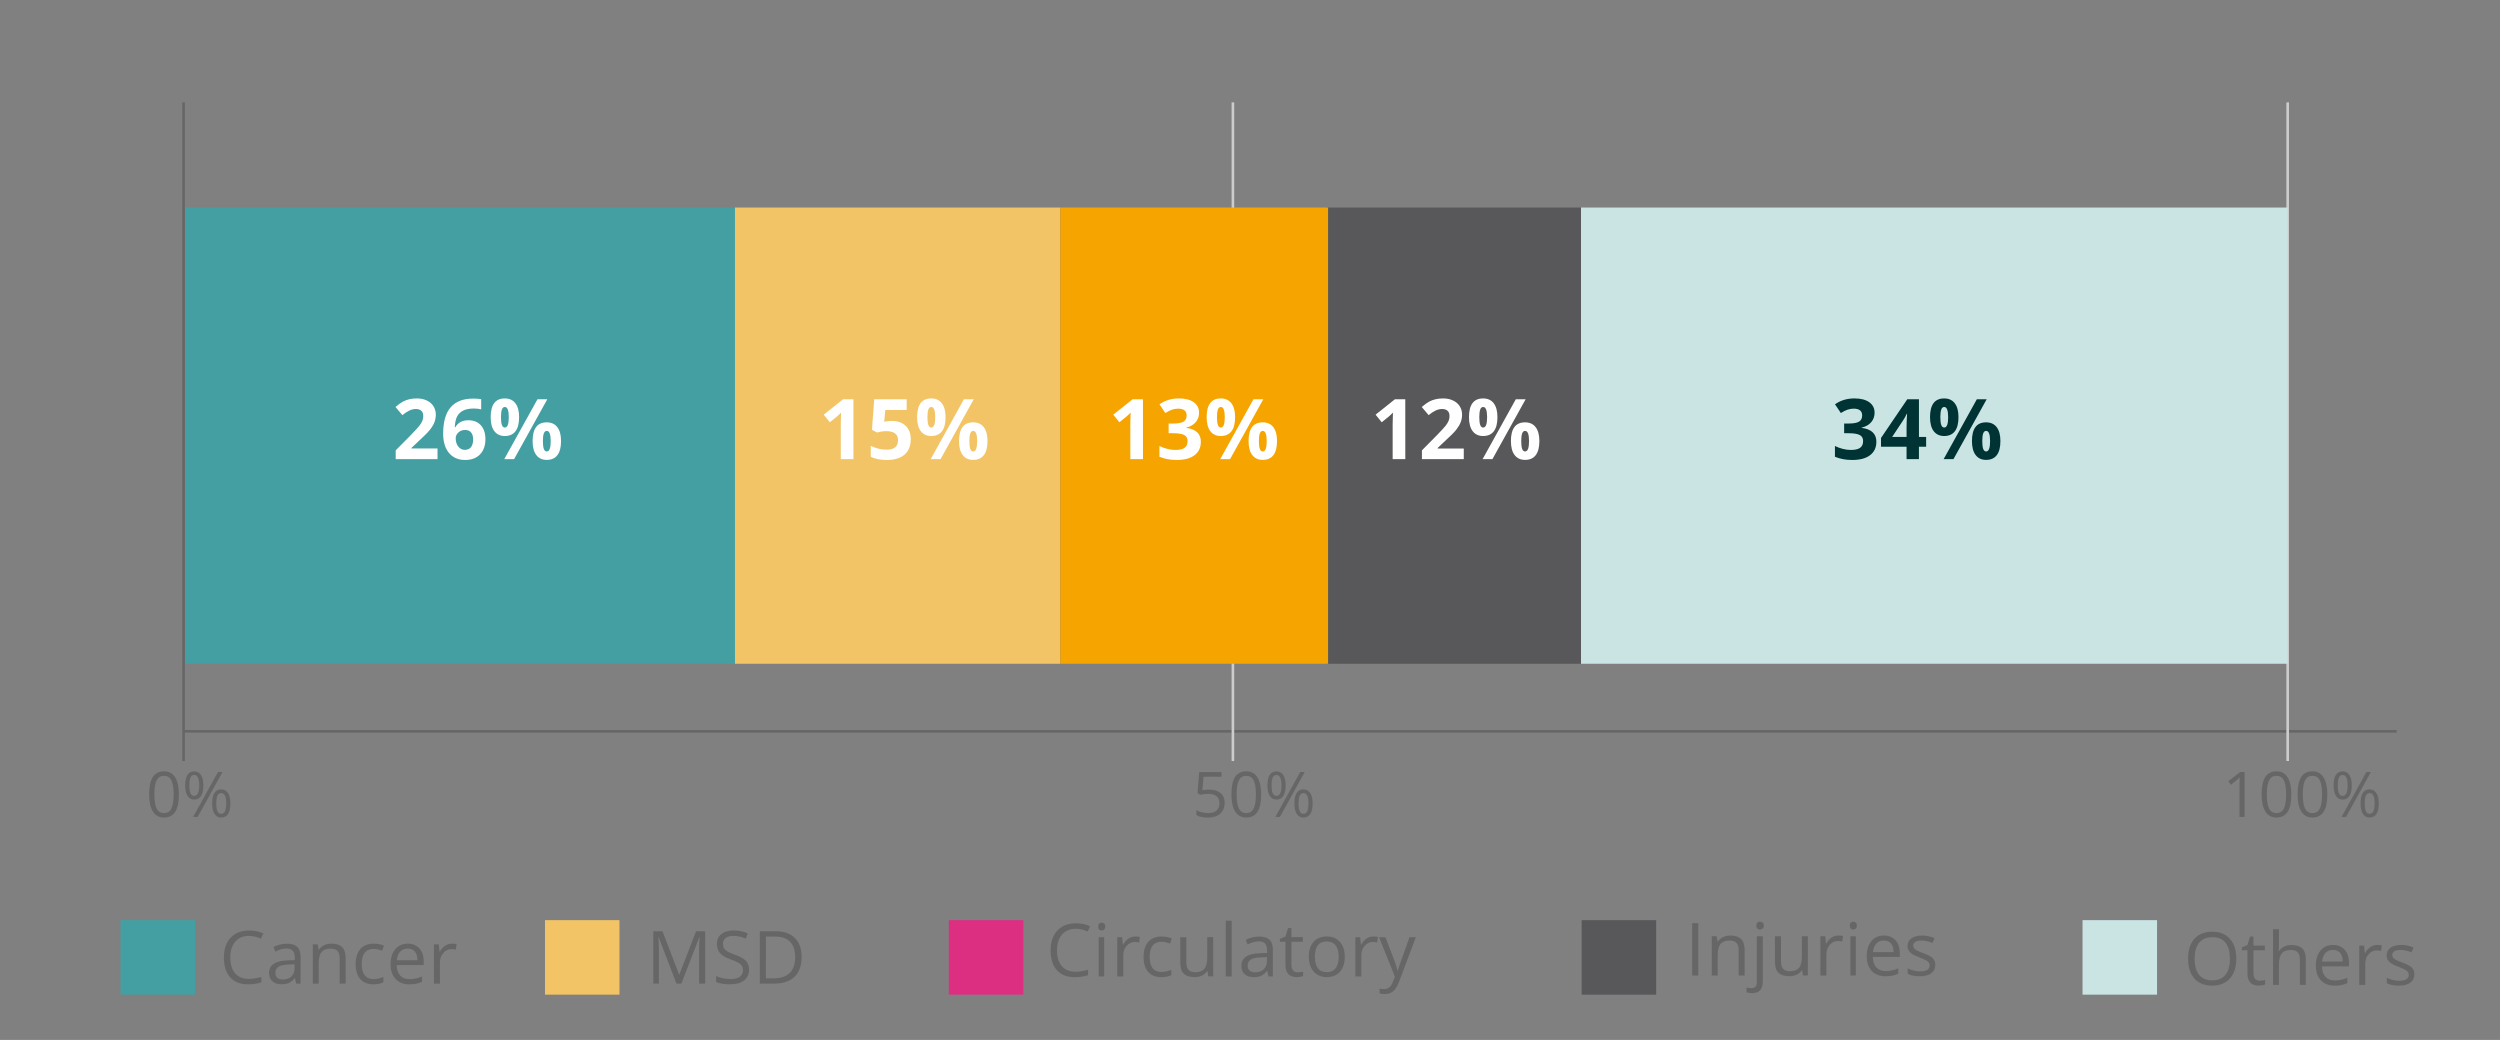 <?xml version="1.0" encoding="utf-8"?>
<!-- Generator: Adobe Illustrator 16.0.0, SVG Export Plug-In . SVG Version: 6.00 Build 0)  -->
<!DOCTYPE svg PUBLIC "-//W3C//DTD SVG 1.1//EN" "http://www.w3.org/Graphics/SVG/1.1/DTD/svg11.dtd">
<svg version="1.1" id="Capa_1" xmlns="http://www.w3.org/2000/svg" xmlns:xlink="http://www.w3.org/1999/xlink" x="0px" y="0px"
	 width="477px" height="198.425px" viewBox="0 0 477 198.425" enable-background="new 0 0 477 198.425" xml:space="preserve">
<rect x="0" y="0" width="477" height="198.425" fill="#808080" stroke="none"/>
<g id="Capa_1_1_">
</g>
<rect x="35.281" y="39.598" fill="#449FA2" width="104.954" height="87.048"/>
<line fill="none" stroke="#666666" stroke-width="0.5" stroke-miterlimit="10" x1="35.029" y1="139.537" x2="457.282" y2="139.537"/>
<g>
	<line fill="none" stroke="#CCCCCC" stroke-width="0.5" stroke-miterlimit="10" x1="235.24" y1="145.203" x2="235.24" y2="19.535"/>
	<line fill="none" stroke="#CCCCCC" stroke-width="0.5" stroke-miterlimit="10" x1="436.49" y1="145.203" x2="436.49" y2="19.535"/>
</g>
<g>
	<path fill="#666666" d="M28.46,151.57c0-1.488,0.229-2.598,0.699-3.318c0.466-0.721,1.178-1.082,2.134-1.082
		c0.929,0,1.634,0.377,2.116,1.129c0.479,0.758,0.723,1.85,0.723,3.273c0,1.479-0.232,2.588-0.699,3.316
		c-0.467,0.73-1.18,1.098-2.14,1.098c-0.925,0-1.628-0.375-2.11-1.121C28.702,154.115,28.46,153.018,28.46,151.57z M29.456,151.57
		c0,1.244,0.146,2.148,0.438,2.717c0.293,0.566,0.759,0.854,1.397,0.854c0.646,0,1.116-0.287,1.402-0.86
		c0.291-0.572,0.438-1.48,0.438-2.701c0-1.229-0.146-2.127-0.438-2.697c-0.292-0.569-0.759-0.854-1.402-0.854
		c-0.645,0-1.104,0.279-1.397,0.847C29.603,149.425,29.456,150.328,29.456,151.57z"/>
	<path fill="#666666" d="M35.333,149.854c0-0.886,0.145-1.554,0.433-2.002c0.289-0.446,0.717-0.672,1.281-0.672
		c0.563,0,0.997,0.229,1.3,0.694c0.305,0.465,0.455,1.125,0.455,1.979c0,0.895-0.147,1.564-0.445,2.021
		c-0.298,0.455-0.729,0.685-1.31,0.685c-0.542,0-0.963-0.231-1.264-0.697C35.484,151.396,35.333,150.727,35.333,149.854z
		 M36.124,149.854c0,0.666,0.067,1.164,0.217,1.496c0.146,0.334,0.38,0.5,0.706,0.5c0.644,0,0.964-0.666,0.964-1.996
		c0-1.326-0.32-1.987-0.964-1.987c-0.325,0-0.563,0.164-0.706,0.493S36.124,149.188,36.124,149.854z M36.848,155.869l4.739-8.566
		h0.864l-4.739,8.566H36.848z M40.479,153.289c0-0.887,0.146-1.555,0.438-2.002c0.29-0.449,0.718-0.676,1.286-0.676
		c0.552,0,0.979,0.229,1.292,0.688c0.309,0.459,0.463,1.121,0.463,1.988c0,0.887-0.148,1.562-0.446,2.014
		c-0.297,0.455-0.732,0.688-1.309,0.688c-0.557,0-0.979-0.23-1.274-0.693C40.626,154.824,40.479,154.158,40.479,153.289z
		 M41.27,153.289c0,0.668,0.071,1.166,0.217,1.494c0.146,0.328,0.387,0.492,0.711,0.492c0.329,0,0.572-0.16,0.729-0.486
		c0.157-0.324,0.235-0.824,0.235-1.5c0-0.666-0.078-1.162-0.235-1.479c-0.155-0.322-0.398-0.479-0.729-0.479
		c-0.326,0-0.563,0.158-0.711,0.479C41.341,152.126,41.27,152.623,41.27,153.289z"/>
</g>
<g>
	<path fill="#666666" d="M228.276,155.518v-0.938c0.272,0.174,0.612,0.313,1.021,0.412c0.406,0.098,0.808,0.146,1.201,0.146
		c0.688,0,1.222-0.16,1.604-0.48c0.381-0.324,0.57-0.791,0.57-1.402c0-1.189-0.732-1.787-2.199-1.787
		c-0.371,0-0.867,0.059-1.489,0.17l-0.504-0.32l0.325-4.008h4.261v0.895h-3.43l-0.217,2.574c0.449-0.08,0.896-0.121,1.342-0.121
		c0.903,0,1.613,0.225,2.132,0.666c0.521,0.443,0.776,1.055,0.776,1.824c0,0.891-0.282,1.584-0.852,2.09
		c-0.563,0.508-1.343,0.76-2.335,0.76C229.52,155.986,228.783,155.83,228.276,155.518z"/>
	<path fill="#666666" d="M234.955,151.57c0-1.488,0.229-2.598,0.694-3.318c0.471-0.721,1.183-1.082,2.139-1.082
		c0.929,0,1.634,0.377,2.112,1.129c0.48,0.758,0.728,1.85,0.728,3.273c0,1.479-0.232,2.588-0.699,3.316
		c-0.467,0.73-1.18,1.098-2.14,1.098c-0.93,0-1.628-0.375-2.11-1.121C235.196,154.115,234.955,153.018,234.955,151.57z
		 M235.951,151.57c0,1.244,0.146,2.148,0.438,2.717c0.293,0.566,0.76,0.854,1.398,0.854c0.646,0,1.111-0.287,1.402-0.86
		c0.291-0.572,0.438-1.48,0.438-2.701c0-1.229-0.146-2.127-0.438-2.697c-0.292-0.569-0.758-0.854-1.402-0.854
		s-1.105,0.279-1.398,0.847C236.096,149.425,235.951,150.328,235.951,151.57z"/>
	<path fill="#666666" d="M241.828,149.854c0-0.886,0.143-1.554,0.432-2.002c0.289-0.446,0.717-0.672,1.281-0.672
		c0.563,0,0.998,0.229,1.301,0.694c0.305,0.465,0.455,1.125,0.455,1.979c0,0.895-0.148,1.564-0.445,2.021
		c-0.299,0.455-0.729,0.685-1.311,0.685c-0.541,0-0.963-0.231-1.269-0.697C241.979,151.396,241.828,150.727,241.828,149.854z
		 M242.619,149.854c0,0.666,0.067,1.164,0.217,1.496c0.145,0.334,0.379,0.5,0.705,0.5c0.645,0,0.965-0.666,0.965-1.996
		c0-1.326-0.32-1.987-0.965-1.987c-0.324,0-0.563,0.164-0.705,0.493C242.692,148.689,242.619,149.188,242.619,149.854z
		 M243.342,155.869l4.738-8.566h0.86l-4.735,8.566H243.342z M246.973,153.289c0-0.887,0.146-1.555,0.438-2.002
		c0.284-0.449,0.719-0.676,1.28-0.676c0.558,0,0.982,0.229,1.293,0.688c0.313,0.459,0.468,1.121,0.468,1.988
		c0,0.887-0.148,1.562-0.447,2.014c-0.297,0.455-0.73,0.688-1.313,0.688c-0.551,0-0.977-0.23-1.271-0.693
		C247.121,154.824,246.973,154.158,246.973,153.289z M247.764,153.289c0,0.668,0.072,1.166,0.217,1.494
		c0.146,0.328,0.383,0.492,0.711,0.492c0.33,0,0.572-0.16,0.729-0.486c0.158-0.324,0.236-0.824,0.236-1.5
		c0-0.666-0.078-1.162-0.236-1.479c-0.156-0.322-0.396-0.479-0.729-0.479c-0.328,0-0.563,0.158-0.711,0.479
		C247.836,152.126,247.764,152.623,247.764,153.289z"/>
</g>
<g>
	<path fill="#666666" d="M425.156,149.055l2.271-1.753h0.842v8.566h-0.973v-6.104c0-0.509,0.018-0.986,0.047-1.438
		c-0.082,0.082-0.174,0.168-0.273,0.258c-0.102,0.09-0.563,0.471-1.396,1.146L425.156,149.055z"/>
	<path fill="#666666" d="M431.516,151.57c0-1.488,0.234-2.598,0.699-3.318c0.467-0.721,1.178-1.082,2.135-1.082
		c0.93,0,1.635,0.377,2.115,1.129c0.479,0.758,0.725,1.85,0.725,3.273c0,1.479-0.234,2.588-0.699,3.316
		c-0.467,0.73-1.18,1.098-2.141,1.098c-0.926,0-1.629-0.375-2.109-1.121C431.758,154.115,431.516,153.018,431.516,151.57z
		 M432.512,151.57c0,1.244,0.146,2.148,0.438,2.717c0.292,0.567,0.763,0.854,1.396,0.854c0.646,0,1.117-0.287,1.406-0.86
		c0.291-0.572,0.438-1.48,0.438-2.701c0-1.229-0.146-2.127-0.438-2.697c-0.289-0.569-0.763-0.854-1.406-0.854
		s-1.104,0.279-1.396,0.847C432.656,149.425,432.512,150.328,432.512,151.57z"/>
	<path fill="#666666" d="M438.379,151.57c0-1.488,0.229-2.598,0.694-3.318c0.47-0.719,1.183-1.082,2.138-1.082
		c0.93,0,1.635,0.377,2.112,1.129c0.48,0.758,0.728,1.85,0.728,3.273c0,1.479-0.232,2.588-0.699,3.316
		c-0.467,0.73-1.18,1.098-2.141,1.098c-0.929,0-1.627-0.375-2.109-1.121C438.615,154.115,438.379,153.018,438.379,151.57z
		 M439.375,151.57c0,1.244,0.146,2.148,0.438,2.717c0.293,0.566,0.76,0.854,1.398,0.854c0.646,0,1.11-0.287,1.401-0.86
		c0.291-0.572,0.438-1.48,0.438-2.701c0-1.229-0.146-2.127-0.438-2.697c-0.292-0.569-0.76-0.854-1.401-0.854
		c-0.645,0-1.105,0.279-1.398,0.847C439.52,149.425,439.375,150.328,439.375,151.57z"/>
	<path fill="#666666" d="M445.252,149.854c0-0.886,0.145-1.554,0.434-2.002c0.287-0.446,0.715-0.672,1.279-0.672
		c0.563,0,0.998,0.229,1.301,0.694c0.305,0.465,0.455,1.125,0.455,1.979c0,0.895-0.148,1.564-0.445,2.021
		c-0.297,0.455-0.734,0.685-1.311,0.685c-0.543,0-0.963-0.231-1.269-0.697C445.401,151.396,445.252,150.727,445.252,149.854z
		 M446.043,149.854c0,0.666,0.067,1.164,0.217,1.496c0.146,0.334,0.381,0.5,0.705,0.5c0.645,0,0.965-0.666,0.965-1.996
		c0-1.326-0.32-1.987-0.965-1.987c-0.324,0-0.563,0.164-0.705,0.493C446.115,148.689,446.043,149.188,446.043,149.854z
		 M446.766,155.869l4.738-8.566h0.858l-4.733,8.566H446.766z M450.397,153.289c0-0.887,0.145-1.555,0.434-2.002
		c0.289-0.449,0.724-0.676,1.285-0.676c0.558,0,0.982,0.229,1.291,0.688c0.313,0.459,0.465,1.121,0.465,1.988
		c0,0.887-0.146,1.562-0.442,2.014c-0.297,0.455-0.732,0.688-1.313,0.688c-0.551,0-0.977-0.23-1.271-0.693
		C450.545,154.824,450.397,154.158,450.397,153.289z M451.188,153.289c0,0.668,0.07,1.166,0.217,1.494
		c0.147,0.328,0.383,0.492,0.711,0.492c0.33,0,0.572-0.16,0.729-0.486c0.158-0.324,0.231-0.824,0.231-1.5
		c0-0.666-0.073-1.162-0.231-1.479c-0.154-0.322-0.398-0.479-0.729-0.479s-0.563,0.158-0.711,0.479
		C451.258,152.126,451.188,152.623,451.188,153.289z"/>
</g>
<rect x="253.147" y="39.598" fill="#58585A" width="48.512" height="87.048"/>
<rect x="301.656" y="39.598" fill="#CAE4E4" width="134.832" height="87.048"/>
<g>
	<path fill="#003333" d="M357.67,78.74c0,0.714-0.222,1.32-0.648,1.82c-0.434,0.5-1.039,0.844-1.82,1.031v0.047
		c0.922,0.114,1.619,0.395,2.099,0.84c0.473,0.445,0.711,1.046,0.711,1.801c0,1.099-0.398,1.954-1.195,2.566
		c-0.797,0.612-1.938,0.918-3.414,0.918c-1.24,0-2.34-0.206-3.297-0.617v-2.055c0.438,0.224,0.93,0.406,1.461,0.547
		c0.531,0.141,1.057,0.211,1.578,0.211c0.797,0,1.385-0.136,1.766-0.406c0.379-0.271,0.57-0.706,0.57-1.305
		c0-0.536-0.219-0.917-0.656-1.141c-0.437-0.224-1.137-0.336-2.094-0.336h-0.867v-1.852h0.883c0.89,0,1.531-0.116,1.941-0.348
		c0.408-0.231,0.613-0.629,0.613-1.191c0-0.864-0.543-1.297-1.625-1.297c-0.375,0-0.763,0.063-1.146,0.188
		c-0.389,0.125-0.819,0.341-1.293,0.648l-1.117-1.664c1.041-0.75,2.283-1.125,3.729-1.125c1.182,0,2.113,0.239,2.801,0.719
		C357.323,77.22,357.67,77.886,357.67,78.74z"/>
	<path fill="#003333" d="M367.506,85.24h-1.375v2.367h-2.359V85.24h-4.875v-1.68l5.008-7.375h2.229v7.18h1.375L367.506,85.24
		L367.506,85.24z M363.772,83.365v-1.938c0-0.323,0.012-0.792,0.039-1.406c0.025-0.614,0.047-0.972,0.063-1.07h-0.063
		c-0.193,0.427-0.426,0.844-0.695,1.25l-2.094,3.164H363.772z"/>
	<path fill="#003333" d="M373.678,79.592c0,1.198-0.232,2.098-0.695,2.699c-0.465,0.602-1.145,0.902-2.039,0.902
		c-0.854,0-1.521-0.309-1.992-0.926c-0.469-0.617-0.703-1.509-0.703-2.676c0-2.38,0.898-3.57,2.695-3.57
		c0.879,0,1.555,0.309,2.027,0.926C373.442,77.564,373.678,78.446,373.678,79.592z M370.217,79.607c0,0.661,0.059,1.155,0.176,1.48
		c0.117,0.325,0.305,0.488,0.566,0.488c0.5,0,0.75-0.656,0.75-1.969c0-1.302-0.25-1.953-0.75-1.953c-0.267,0-0.449,0.16-0.566,0.48
		C370.276,78.453,370.217,78.946,370.217,79.607z M379.053,76.186l-6.336,11.422h-1.875l6.336-11.422H379.053z M381.678,84.154
		c0,1.192-0.232,2.09-0.695,2.691c-0.465,0.604-1.145,0.902-2.039,0.902c-0.854,0-1.521-0.309-1.992-0.926
		c-0.469-0.617-0.703-1.507-0.703-2.668c0-2.38,0.898-3.57,2.695-3.57c0.879,0,1.555,0.309,2.027,0.926
		C381.442,82.127,381.678,83.009,381.678,84.154z M378.217,84.17c0,0.661,0.059,1.155,0.176,1.48
		c0.117,0.325,0.305,0.488,0.566,0.488c0.5,0,0.75-0.656,0.75-1.969c0-1.302-0.25-1.953-0.75-1.953c-0.267,0-0.449,0.16-0.566,0.48
		C378.276,83.016,378.217,83.509,378.217,84.17z"/>
</g>
<g>
	<path fill="#FFFFFF" d="M268.133,87.607h-2.414v-6.609l0.023-1.086l0.034-1.188c-0.396,0.401-0.68,0.664-0.836,0.789l-1.313,1.055
		l-1.164-1.453l3.68-2.93h1.984L268.133,87.607L268.133,87.607z"/>
	<path fill="#FFFFFF" d="M279.281,87.607h-7.979v-1.68l2.867-2.898c0.85-0.87,1.399-1.473,1.664-1.809
		c0.262-0.336,0.444-0.646,0.563-0.934c0.115-0.286,0.172-0.583,0.172-0.891c0-0.458-0.125-0.8-0.379-1.023
		c-0.252-0.224-0.59-0.336-1.012-0.336c-0.441,0-0.871,0.102-1.289,0.305c-0.416,0.203-0.854,0.492-1.305,0.867l-1.313-1.555
		c0.563-0.479,1.029-0.817,1.398-1.016c0.371-0.198,0.771-0.351,1.211-0.457c0.438-0.106,0.928-0.16,1.469-0.16
		c0.715,0,1.344,0.13,1.891,0.391c0.551,0.261,0.978,0.625,1.273,1.094c0.303,0.469,0.453,1.005,0.453,1.609
		c0,0.526-0.092,1.02-0.277,1.479c-0.184,0.461-0.471,0.934-0.854,1.418c-0.392,0.484-1.07,1.175-2.056,2.07l-1.469,1.383v0.109
		h4.979v2.034H279.281z"/>
	<path fill="#FFFFFF" d="M285.711,79.592c0,1.198-0.23,2.098-0.695,2.699c-0.463,0.602-1.143,0.902-2.039,0.902
		c-0.854,0-1.521-0.309-1.992-0.926c-0.469-0.617-0.703-1.509-0.703-2.676c0-2.38,0.898-3.57,2.695-3.57
		c0.881,0,1.562,0.309,2.027,0.926C285.477,77.564,285.711,78.446,285.711,79.592z M282.25,79.607c0,0.661,0.059,1.155,0.176,1.48
		c0.117,0.325,0.307,0.488,0.566,0.488c0.5,0,0.75-0.656,0.75-1.969c0-1.302-0.25-1.953-0.75-1.953c-0.265,0-0.449,0.16-0.566,0.48
		C282.309,78.453,282.25,78.946,282.25,79.607z M291.086,76.186l-6.336,11.422h-1.875l6.336-11.422H291.086z M293.711,84.154
		c0,1.192-0.23,2.09-0.695,2.691c-0.463,0.604-1.143,0.902-2.039,0.902c-0.854,0-1.521-0.309-1.992-0.926
		c-0.469-0.617-0.703-1.507-0.703-2.668c0-2.38,0.898-3.57,2.695-3.57c0.881,0,1.562,0.309,2.027,0.926
		C293.477,82.127,293.711,83.009,293.711,84.154z M290.25,84.17c0,0.661,0.059,1.155,0.176,1.48
		c0.117,0.325,0.307,0.488,0.566,0.488c0.5,0,0.75-0.656,0.75-1.969c0-1.302-0.25-1.953-0.75-1.953c-0.265,0-0.449,0.16-0.566,0.48
		C290.309,83.016,290.25,83.509,290.25,84.17z"/>
</g>
<g>
	<rect x="140.235" y="39.598" fill="#F2C466" width="62.075" height="87.048"/>
	<g>
		<path fill="#FFFFFF" d="M162.835,87.607h-2.414v-6.609l0.021-1.086l0.039-1.188c-0.396,0.401-0.68,0.664-0.836,0.789l-1.313,1.055
			l-1.164-1.453l3.68-2.93h1.984L162.835,87.607L162.835,87.607z"/>
		<path fill="#FFFFFF" d="M170.156,80.311c1.104,0,1.98,0.31,2.639,0.93c0.652,0.62,0.979,1.469,0.979,2.547
			c0,1.276-0.394,2.258-1.18,2.945s-1.911,1.031-3.375,1.031c-1.271,0-2.297-0.206-3.078-0.617v-2.086
			c0.411,0.219,0.896,0.397,1.438,0.535c0.547,0.138,1.063,0.207,1.555,0.207c1.474,0,2.211-0.604,2.211-1.813
			c0-1.151-0.763-1.727-2.289-1.727c-0.276,0-0.581,0.027-0.914,0.082c-0.333,0.055-0.604,0.113-0.813,0.176l-0.961-0.516l0.43-5.82
			h6.195v2.047h-4.078l-0.211,2.242l0.271-0.055C169.293,80.347,169.686,80.311,170.156,80.311z"/>
		<path fill="#FFFFFF" d="M180.413,79.592c0,1.198-0.231,2.098-0.695,2.699s-1.144,0.902-2.039,0.902
			c-0.856,0-1.521-0.309-1.992-0.926c-0.469-0.617-0.703-1.509-0.703-2.676c0-2.38,0.898-3.57,2.695-3.57
			c0.88,0,1.556,0.309,2.027,0.926C180.177,77.564,180.413,78.446,180.413,79.592z M176.952,79.607c0,0.661,0.059,1.155,0.176,1.48
			c0.117,0.325,0.306,0.488,0.563,0.488c0.5,0,0.75-0.656,0.75-1.969c0-1.302-0.25-1.953-0.75-1.953c-0.261,0-0.444,0.16-0.563,0.48
			C177.011,78.453,176.952,78.946,176.952,79.607z M185.788,76.186l-6.336,11.422h-1.875l6.336-11.422H185.788z M188.413,84.154
			c0,1.192-0.232,2.09-0.696,2.691c-0.464,0.604-1.146,0.902-2.039,0.902c-0.859,0-1.521-0.309-1.992-0.926
			c-0.469-0.617-0.703-1.507-0.703-2.668c0-2.38,0.898-3.57,2.695-3.57c0.88,0,1.556,0.309,2.027,0.926
			C188.177,82.127,188.413,83.009,188.413,84.154z M184.952,84.17c0,0.661,0.059,1.155,0.176,1.48
			c0.117,0.325,0.306,0.488,0.563,0.488c0.5,0,0.75-0.656,0.75-1.969c0-1.302-0.25-1.953-0.75-1.953c-0.261,0-0.444,0.16-0.563,0.48
			C185.011,83.016,184.952,83.509,184.952,84.17z"/>
	</g>
</g>
<g>
	<rect x="202.31" y="39.598" fill="#F6A400" width="51.088" height="87.048"/>
	<g>
		<path fill="#FFFFFF" d="M218.079,87.607h-2.414v-6.609l0.021-1.086l0.039-1.188c-0.396,0.401-0.68,0.664-0.836,0.789l-1.313,1.055
			l-1.164-1.453l3.68-2.93h1.984L218.079,87.607L218.079,87.607z"/>
		<path fill="#FFFFFF" d="M228.782,78.74c0,0.714-0.221,1.32-0.648,1.82s-1.039,0.844-1.82,1.031v0.047
			c0.925,0.114,1.62,0.395,2.099,0.84c0.474,0.445,0.711,1.046,0.711,1.801c0,1.099-0.398,1.954-1.195,2.566
			c-0.797,0.612-1.935,0.918-3.414,0.918c-1.239,0-2.339-0.206-3.297-0.617v-2.055c0.442,0.224,0.93,0.406,1.461,0.547
			c0.531,0.141,1.059,0.211,1.578,0.211c0.797,0,1.386-0.136,1.766-0.406c0.381-0.27,0.57-0.706,0.57-1.305
			c0-0.536-0.219-0.917-0.656-1.141c-0.437-0.224-1.136-0.336-2.094-0.336h-0.867v-1.852h0.883c0.891,0,1.532-0.116,1.941-0.348
			s0.613-0.629,0.613-1.191c0-0.864-0.542-1.297-1.625-1.297c-0.375,0-0.759,0.063-1.146,0.188s-0.814,0.341-1.293,0.648
			l-1.117-1.664c1.042-0.75,2.284-1.125,3.729-1.125c1.183,0,2.116,0.239,2.801,0.719C228.442,77.219,228.782,77.886,228.782,78.74z
			"/>
		<path fill="#FFFFFF" d="M235.657,79.592c0,1.198-0.231,2.098-0.695,2.699s-1.146,0.902-2.039,0.902
			c-0.859,0-1.521-0.309-1.992-0.926c-0.469-0.617-0.703-1.509-0.703-2.676c0-2.38,0.898-3.57,2.695-3.57
			c0.88,0,1.556,0.309,2.027,0.926C235.421,77.564,235.657,78.446,235.657,79.592z M232.197,79.607c0,0.661,0.061,1.155,0.178,1.48
			c0.117,0.325,0.306,0.488,0.563,0.488c0.5,0,0.75-0.656,0.75-1.969c0-1.302-0.25-1.953-0.75-1.953c-0.261,0-0.444,0.16-0.563,0.48
			C232.255,78.453,232.197,78.946,232.197,79.607z M241.032,76.186l-6.338,11.422h-1.875l6.338-11.422H241.032z M243.657,84.154
			c0,1.192-0.231,2.09-0.695,2.691c-0.464,0.601-1.146,0.902-2.039,0.902c-0.859,0-1.521-0.309-1.992-0.926
			c-0.469-0.617-0.703-1.507-0.703-2.668c0-2.38,0.898-3.57,2.695-3.57c0.88,0,1.556,0.309,2.027,0.926
			C243.421,82.126,243.657,83.009,243.657,84.154z M240.197,84.17c0,0.661,0.061,1.155,0.178,1.48
			c0.117,0.325,0.306,0.488,0.563,0.488c0.5,0,0.75-0.656,0.75-1.969c0-1.302-0.25-1.953-0.75-1.953c-0.261,0-0.444,0.16-0.563,0.48
			C240.255,83.016,240.197,83.509,240.197,84.17z"/>
	</g>
</g>
<g>
	<path fill="#FFFFFF" d="M83.484,87.607H75.5v-1.68l2.867-2.898c0.849-0.87,1.398-1.473,1.659-1.809
		c0.266-0.336,0.448-0.646,0.563-0.934s0.172-0.583,0.172-0.891c0-0.458-0.126-0.8-0.379-1.023c-0.253-0.223-0.59-0.336-1.012-0.336
		c-0.442,0-0.872,0.102-1.289,0.305c-0.417,0.203-0.854,0.492-1.31,0.867l-1.313-1.555c0.563-0.479,1.027-0.817,1.396-1.016
		c0.369-0.199,0.772-0.351,1.212-0.457c0.438-0.106,0.93-0.16,1.472-0.16c0.714,0,1.344,0.13,1.891,0.391
		c0.547,0.261,0.975,0.625,1.273,1.094c0.301,0.469,0.452,1.005,0.452,1.609c0,0.526-0.097,1.02-0.276,1.479
		c-0.186,0.46-0.472,0.934-0.859,1.418c-0.387,0.484-1.066,1.175-2.051,2.07L78.5,85.464v0.109h4.977v2.034H83.484z"/>
	<path fill="#FFFFFF" d="M84.554,82.756c0-2.261,0.479-3.942,1.434-5.047c0.956-1.105,2.392-1.656,4.293-1.656
		c0.651,0,1.161,0.039,1.531,0.117v1.93c-0.464-0.104-0.922-0.156-1.375-0.156c-0.828,0-1.504,0.125-2.022,0.375
		c-0.523,0.25-0.915,0.62-1.181,1.109c-0.261,0.489-0.414,1.185-0.461,2.086h0.104c0.516-0.886,1.341-1.328,2.477-1.328
		c1.021,0,1.82,0.32,2.398,0.961s0.867,1.526,0.867,2.656c0,1.219-0.349,2.184-1.031,2.896c-0.688,0.711-1.646,1.066-2.859,1.066
		c-0.844,0-1.579-0.195-2.207-0.586c-0.628-0.391-1.107-0.961-1.453-1.711C84.726,84.717,84.554,83.813,84.554,82.756z
		 M88.679,85.834c0.516,0,0.911-0.173,1.188-0.52c0.272-0.347,0.409-0.84,0.409-1.48c0-0.558-0.129-0.996-0.387-1.316
		s-0.646-0.48-1.168-0.48c-0.489,0-0.907,0.159-1.254,0.477s-0.52,0.688-0.52,1.109c0,0.62,0.159,1.144,0.483,1.57
		C87.765,85.62,88.179,85.834,88.679,85.834z"/>
	<path fill="#FFFFFF" d="M99.047,79.592c0,1.198-0.231,2.098-0.695,2.699s-1.144,0.902-2.039,0.902
		c-0.854,0-1.521-0.309-1.992-0.926c-0.469-0.617-0.698-1.509-0.698-2.676c0-2.38,0.896-3.57,2.69-3.57
		c0.88,0,1.561,0.309,2.027,0.926C98.811,77.564,99.047,78.446,99.047,79.592z M95.586,79.607c0,0.661,0.059,1.155,0.176,1.48
		c0.117,0.325,0.306,0.488,0.566,0.488c0.5,0,0.75-0.656,0.75-1.969c0-1.302-0.25-1.953-0.75-1.953c-0.266,0-0.449,0.16-0.566,0.48
		C95.645,78.453,95.586,78.946,95.586,79.607z M104.422,76.186l-6.336,11.422h-1.875l6.336-11.422H104.422z M107.047,84.154
		c0,1.192-0.231,2.09-0.695,2.691c-0.464,0.601-1.144,0.902-2.039,0.902c-0.854,0-1.521-0.309-1.992-0.926
		c-0.469-0.617-0.698-1.507-0.698-2.668c0-2.38,0.896-3.57,2.69-3.57c0.88,0,1.561,0.309,2.027,0.926
		C106.811,82.126,107.047,83.009,107.047,84.154z M103.586,84.17c0,0.661,0.059,1.155,0.176,1.48
		c0.117,0.325,0.306,0.488,0.566,0.488c0.5,0,0.75-0.656,0.75-1.969c0-1.302-0.25-1.953-0.75-1.953c-0.266,0-0.449,0.16-0.566,0.48
		C103.645,83.016,103.586,83.509,103.586,84.17z"/>
</g>
<line fill="none" stroke="#666666" stroke-width="0.5" stroke-miterlimit="10" x1="35.029" y1="145.203" x2="35.029" y2="19.535"/>
<g>
	<g>
		<rect x="22.99" y="175.564" fill="#449FA2" width="14.217" height="14.217"/>
		<g>
			<path fill="#666666" d="M42.717,182.66c0-1.029,0.188-1.932,0.57-2.707c0.381-0.771,0.936-1.369,1.662-1.789
				c0.725-0.418,1.577-0.629,2.563-0.629c1.049,0,1.965,0.191,2.748,0.574l-0.492,0.998c-0.756-0.355-1.516-0.533-2.271-0.533
				c-1.103,0-1.965,0.365-2.604,1.098c-0.635,0.73-0.953,1.73-0.953,3.002c0,1.311,0.312,2.316,0.921,3.027
				c0.612,0.713,1.485,1.07,2.62,1.07c0.697,0,1.492-0.125,2.392-0.377v1.021c-0.691,0.262-1.553,0.396-2.563,0.396
				c-1.475,0-2.604-0.446-3.396-1.343C43.115,185.576,42.717,184.307,42.717,182.66z"/>
			<path fill="#666666" d="M51.336,185.609c0-1.51,1.213-2.301,3.637-2.373l1.271-0.041v-0.471c0-0.598-0.125-1.035-0.379-1.318
				c-0.257-0.283-0.654-0.426-1.216-0.426c-0.623,0-1.323,0.191-2.11,0.582l-0.354-0.871c0.369-0.197,0.771-0.354,1.213-0.465
				c0.438-0.111,0.881-0.168,1.322-0.168c0.896,0,1.555,0.195,1.982,0.594c0.43,0.396,0.646,1.033,0.646,1.908v5.109h-0.84
				l-0.229-1.053h-0.05c-0.373,0.463-0.746,0.775-1.117,0.939c-0.364,0.164-0.832,0.244-1.389,0.244c-0.746,0-1.33-0.188-1.754-0.57
				C51.547,186.855,51.336,186.314,51.336,185.609z M52.541,185.623c0,0.412,0.123,0.729,0.371,0.941s0.594,0.32,1.041,0.32
				c0.705,0,1.258-0.191,1.655-0.584c0.404-0.389,0.604-0.934,0.604-1.635v-0.684l-1.133,0.051c-0.898,0.029-1.55,0.174-1.947,0.424
				C52.74,184.708,52.541,185.098,52.541,185.623z"/>
			<path fill="#666666" d="M59.683,187.673v-7.491h0.924l0.188,1.012h0.057c0.23-0.362,0.563-0.646,0.979-0.849
				c0.42-0.2,0.887-0.301,1.397-0.301c0.9,0,1.582,0.217,2.035,0.649c0.455,0.438,0.688,1.134,0.688,2.091v4.889h-1.139v-4.854
				c0-0.612-0.141-1.067-0.418-1.37c-0.272-0.302-0.713-0.451-1.307-0.451c-0.781,0-1.355,0.211-1.723,0.637
				c-0.365,0.431-0.552,1.125-0.552,2.105v3.938H59.68L59.683,187.673L59.683,187.673z"/>
			<path fill="#666666" d="M67.859,183.977c0-1.254,0.306-2.224,0.898-2.906c0.6-0.685,1.457-1.024,2.574-1.024
				c0.354,0,0.721,0.039,1.08,0.117c0.354,0.076,0.643,0.168,0.848,0.272l-0.35,0.963c-0.25-0.103-0.523-0.185-0.82-0.25
				c-0.295-0.063-0.557-0.101-0.785-0.101c-1.521,0-2.283,0.974-2.283,2.912c0,0.922,0.188,1.627,0.562,2.119
				s0.922,0.735,1.647,0.735c0.623,0,1.269-0.135,1.92-0.399v1.004c-0.502,0.263-1.133,0.392-1.895,0.392
				c-1.084,0-1.922-0.334-2.512-1.002C68.154,186.143,67.859,185.197,67.859,183.977z"/>
			<path fill="#666666" d="M74.525,183.988c0-1.207,0.295-2.166,0.894-2.877c0.594-0.711,1.391-1.066,2.391-1.066
				c0.938,0,1.676,0.313,2.221,0.93c0.547,0.613,0.816,1.438,0.816,2.439v0.719H75.69c0.021,0.885,0.246,1.551,0.668,2.002
				c0.422,0.457,1.021,0.689,1.785,0.689c0.803,0,1.602-0.171,2.385-0.507v1.015c-0.396,0.172-0.774,0.297-1.135,0.371
				c-0.354,0.073-0.787,0.11-1.291,0.11c-1.104,0-1.979-0.336-2.615-1.015C74.845,186.123,74.525,185.188,74.525,183.988z
				 M75.713,183.208h3.926c0-0.715-0.16-1.267-0.479-1.646c-0.318-0.381-0.775-0.569-1.369-0.569c-0.604,0-1.084,0.194-1.439,0.588
				C75.988,181.975,75.777,182.518,75.713,183.208z"/>
			<path fill="#666666" d="M82.795,187.673v-7.491h0.924l0.139,1.396h0.063c0.274-0.49,0.608-0.867,1.006-1.134
				c0.395-0.267,0.822-0.397,1.293-0.397c0.332,0,0.633,0.027,0.896,0.084l-0.155,1.063c-0.313-0.065-0.582-0.104-0.82-0.104
				c-0.604,0-1.123,0.246-1.555,0.738c-0.435,0.489-0.646,1.104-0.646,1.836v4.017L82.795,187.673L82.795,187.673z"/>
		</g>
	</g>
	<g>
		<rect x="181.031" y="175.564" fill="#DC2F82" width="14.222" height="14.217"/>
		<g>
			<path fill="#666666" d="M200.453,181.294c0-1.028,0.188-1.935,0.569-2.705c0.381-0.772,0.938-1.371,1.661-1.789
				c0.728-0.42,1.582-0.629,2.565-0.629c1.048,0,1.964,0.188,2.748,0.572l-0.492,0.998c-0.756-0.354-1.518-0.531-2.271-0.531
				c-1.098,0-1.965,0.363-2.602,1.097c-0.636,0.729-0.953,1.729-0.953,3.002c0,1.308,0.307,2.315,0.919,3.028
				s1.486,1.068,2.622,1.068c0.696,0,1.492-0.125,2.386-0.38v1.021c-0.688,0.266-1.547,0.396-2.563,0.396
				c-1.477,0-2.604-0.445-3.4-1.342C200.851,184.21,200.453,182.941,200.453,181.294z"/>
			<path fill="#666666" d="M209.538,176.785c0-0.26,0.063-0.449,0.179-0.57c0.118-0.115,0.266-0.182,0.438-0.182
				c0.197,0,0.366,0.063,0.51,0.186c0.146,0.123,0.217,0.314,0.217,0.566c0,0.254-0.07,0.445-0.217,0.572
				c-0.145,0.125-0.313,0.188-0.51,0.188c-0.176,0-0.32-0.063-0.438-0.188C209.598,177.232,209.538,177.041,209.538,176.785z
				 M209.635,186.309v-7.492h1.039v7.492H209.635z"/>
			<path fill="#666666" d="M213.176,186.309v-7.492h0.924l0.139,1.396h0.063c0.276-0.483,0.611-0.86,1.007-1.133
				c0.394-0.267,0.822-0.396,1.292-0.396c0.333,0,0.631,0.026,0.896,0.082l-0.154,1.06c-0.313-0.066-0.583-0.103-0.819-0.103
				c-0.604,0-1.125,0.245-1.556,0.735c-0.434,0.492-0.646,1.104-0.646,1.838v4.017h-1.138L213.176,186.309L213.176,186.309z"/>
			<path fill="#666666" d="M218.193,182.611c0-1.254,0.302-2.223,0.898-2.906c0.6-0.682,1.457-1.021,2.574-1.021
				c0.355,0,0.72,0.039,1.077,0.112c0.358,0.078,0.646,0.17,0.851,0.272l-0.352,0.964c-0.25-0.101-0.521-0.185-0.817-0.25
				c-0.296-0.064-0.563-0.099-0.785-0.099c-1.521,0-2.283,0.971-2.283,2.911c0,0.921,0.188,1.628,0.559,2.117
				c0.371,0.492,0.925,0.736,1.649,0.736c0.625,0,1.267-0.138,1.921-0.402v1.009c-0.501,0.26-1.132,0.389-1.895,0.389
				c-1.084,0-1.922-0.334-2.515-1.002C218.488,184.777,218.193,183.832,218.193,182.611z"/>
			<path fill="#666666" d="M225.193,183.718v-4.901h1.162v4.86c0,0.609,0.141,1.064,0.416,1.367
				c0.277,0.302,0.712,0.449,1.306,0.449c0.78,0,1.354-0.213,1.719-0.646c0.356-0.433,0.542-1.127,0.542-2.103v-3.938h1.135v7.492
				h-0.923l-0.178-1.006h-0.063c-0.23,0.369-0.555,0.649-0.967,0.85c-0.412,0.195-0.881,0.293-1.408,0.293
				c-0.916,0-1.604-0.217-2.057-0.648C225.421,185.365,225.193,184.669,225.193,183.718z"/>
			<path fill="#666666" d="M233.867,186.309v-10.638h1.138v10.638H233.867z"/>
			<path fill="#666666" d="M236.849,184.244c0-1.51,1.211-2.301,3.635-2.373l1.272-0.041v-0.471c0-0.596-0.126-1.035-0.379-1.316
				c-0.252-0.285-0.655-0.428-1.211-0.428c-0.623,0-1.328,0.193-2.115,0.582l-0.354-0.871c0.369-0.197,0.773-0.354,1.215-0.465
				c0.438-0.111,0.883-0.168,1.321-0.168c0.896,0,1.555,0.197,1.982,0.594c0.431,0.398,0.646,1.033,0.646,1.908v5.113h-0.841
				l-0.227-1.057h-0.06c-0.373,0.465-0.745,0.779-1.114,0.94c-0.368,0.163-0.833,0.245-1.391,0.245
				c-0.746,0-1.331-0.188-1.755-0.568C237.06,185.49,236.849,184.949,236.849,184.244z M238.052,184.259
				c0,0.412,0.124,0.726,0.372,0.939c0.248,0.215,0.596,0.319,1.041,0.319c0.705,0,1.26-0.19,1.661-0.584
				c0.398-0.394,0.604-0.938,0.604-1.64v-0.68l-1.133,0.049c-0.9,0.031-1.551,0.172-1.948,0.422
				C238.251,183.343,238.052,183.732,238.052,184.259z"/>
			<path fill="#666666" d="M244.203,179.697v-0.547l1.071-0.471l0.479-1.604h0.653v1.732h2.177v0.883h-2.177v4.424
				c0,0.447,0.105,0.799,0.319,1.041c0.214,0.238,0.508,0.359,0.882,0.359c0.201,0,0.396-0.02,0.581-0.045
				c0.188-0.029,0.335-0.063,0.444-0.096v0.855c-0.123,0.061-0.305,0.105-0.543,0.146c-0.239,0.039-0.455,0.058-0.646,0.058
				c-1.444,0-2.174-0.765-2.174-2.289v-4.457h-1.07L244.203,179.697L244.203,179.697z"/>
			<path fill="#666666" d="M249.72,182.548c0-1.219,0.305-2.168,0.913-2.85c0.604-0.683,1.454-1.021,2.536-1.021
				c1.045,0,1.875,0.35,2.488,1.045c0.614,0.695,0.926,1.639,0.926,2.824c0,1.225-0.312,2.18-0.923,2.865
				c-0.61,0.688-1.46,1.025-2.542,1.025c-0.668,0-1.263-0.152-1.776-0.477c-0.521-0.313-0.918-0.768-1.199-1.354
				C249.86,184.027,249.72,183.339,249.72,182.548z M250.883,182.548c0,0.959,0.188,1.688,0.575,2.191
				c0.383,0.504,0.942,0.754,1.688,0.754s1.313-0.25,1.693-0.75c0.386-0.5,0.579-1.229,0.579-2.195c0-0.955-0.192-1.68-0.579-2.176
				c-0.389-0.494-0.954-0.742-1.708-0.742c-0.743,0-1.311,0.244-1.688,0.729C251.068,180.85,250.883,181.58,250.883,182.548z"/>
			<path fill="#666666" d="M258.594,186.309v-7.492h0.924l0.141,1.396h0.062c0.276-0.483,0.611-0.86,1.007-1.133
				c0.394-0.267,0.822-0.396,1.291-0.396c0.333,0,0.631,0.026,0.896,0.082l-0.154,1.06c-0.313-0.066-0.583-0.103-0.82-0.103
				c-0.604,0-1.124,0.245-1.555,0.735c-0.434,0.492-0.646,1.104-0.646,1.838v4.017H258.6v-0.004H258.594z"/>
			<path fill="#666666" d="M263.118,178.816h1.22l1.641,4.271c0.36,0.976,0.583,1.679,0.671,2.104h0.057
				c0.062-0.229,0.187-0.629,0.373-1.188c0.188-0.563,0.811-2.291,1.854-5.188h1.217l-3.22,8.531
				c-0.318,0.842-0.69,1.438-1.118,1.795c-0.426,0.354-0.948,0.527-1.566,0.527c-0.349,0-0.688-0.039-1.022-0.115v-0.916
				c0.25,0.055,0.531,0.082,0.841,0.082c0.779,0,1.335-0.438,1.668-1.313l0.417-1.064L263.118,178.816z"/>
		</g>
	</g>
	<rect x="397.348" y="175.564" fill="#CAE4E4" width="14.217" height="14.217"/>
	<g>
		<path fill="#666666" d="M417.491,182.906c0-1.631,0.402-2.895,1.203-3.789c0.808-0.896,1.941-1.348,3.418-1.348
			c1.438,0,2.563,0.457,3.363,1.369c0.807,0.912,1.211,2.172,1.211,3.777c0,1.6-0.404,2.854-1.213,3.77
			c-0.813,0.916-1.938,1.373-3.375,1.373c-1.471,0-2.607-0.449-3.406-1.35C417.897,185.813,417.491,184.544,417.491,182.906z
			 M418.729,182.919c0,1.354,0.287,2.383,0.863,3.084s1.414,1.054,2.514,1.054c1.105,0,1.943-0.353,2.508-1.05
			c0.566-0.696,0.853-1.729,0.853-3.088c0-1.353-0.279-2.369-0.849-3.063c-0.563-0.694-1.395-1.043-2.498-1.043
			c-1.103,0-1.944,0.351-2.521,1.052C419.016,180.563,418.729,181.582,418.729,182.919z"/>
		<path fill="#666666" d="M427.758,181.313v-0.547l1.067-0.474l0.48-1.604h0.656v1.733h2.174v0.886h-2.174v4.42
			c0,0.45,0.104,0.799,0.315,1.041c0.217,0.239,0.511,0.358,0.883,0.358c0.199,0,0.396-0.014,0.58-0.045
			c0.188-0.024,0.335-0.062,0.443-0.092v0.856c-0.123,0.06-0.303,0.104-0.543,0.146c-0.238,0.039-0.455,0.061-0.646,0.061
			c-1.446,0-2.176-0.766-2.176-2.288v-4.457h-1.066v0.003L427.758,181.313L427.758,181.313z"/>
		<path fill="#666666" d="M433.692,187.923v-10.637h1.135v3.219c0,0.39-0.018,0.709-0.055,0.965h0.068
			c0.223-0.358,0.541-0.645,0.953-0.852c0.407-0.207,0.883-0.313,1.407-0.313c0.916,0,1.604,0.217,2.063,0.649
			c0.459,0.438,0.688,1.127,0.688,2.076v4.887h-1.135v-4.848c0-0.609-0.139-1.064-0.416-1.365c-0.279-0.303-0.715-0.451-1.307-0.451
			c-0.789,0-1.363,0.215-1.729,0.644c-0.356,0.433-0.543,1.131-0.543,2.104v3.916h-1.135L433.692,187.923L433.692,187.923z"/>
		<path fill="#666666" d="M441.865,184.236c0-1.205,0.297-2.166,0.896-2.877c0.594-0.711,1.389-1.064,2.389-1.064
			c0.938,0,1.676,0.313,2.221,0.929c0.545,0.614,0.818,1.437,0.818,2.44v0.719h-5.154c0.023,0.885,0.244,1.55,0.668,2.002
			c0.422,0.457,1.021,0.689,1.783,0.689c0.805,0,1.602-0.171,2.385-0.507v1.015c-0.396,0.172-0.772,0.297-1.135,0.371
			c-0.354,0.073-0.787,0.11-1.291,0.11c-1.104,0-1.977-0.336-2.615-1.015C442.189,186.373,441.865,185.438,441.865,184.236z
			 M443.057,183.458h3.924c0-0.715-0.16-1.269-0.479-1.646c-0.318-0.381-0.775-0.568-1.369-0.568c-0.604,0-1.082,0.193-1.441,0.588
			C443.327,182.225,443.116,182.768,443.057,183.458z"/>
		<path fill="#666666" d="M450.139,187.923v-7.491h0.924l0.139,1.396h0.063c0.272-0.49,0.608-0.867,1.006-1.134
			c0.393-0.267,0.822-0.397,1.293-0.397c0.332,0,0.631,0.027,0.896,0.084l-0.154,1.062c-0.313-0.063-0.584-0.104-0.82-0.104
			c-0.604,0-1.125,0.246-1.555,0.738c-0.437,0.49-0.646,1.104-0.646,1.836v4.016L450.139,187.923L450.139,187.923z"/>
		<path fill="#666666" d="M455.375,182.271c0-0.611,0.243-1.096,0.739-1.447c0.496-0.351,1.183-0.529,2.041-0.529
			c0.808,0,1.586,0.164,2.354,0.492l-0.396,0.924c-0.748-0.311-1.428-0.467-2.037-0.467c-0.539,0-0.938,0.086-1.219,0.254
			c-0.271,0.17-0.41,0.402-0.41,0.699c0,0.201,0.055,0.371,0.154,0.514c0.102,0.146,0.268,0.275,0.496,0.404
			c0.228,0.129,0.666,0.313,1.313,0.555c0.894,0.324,1.486,0.65,1.793,0.98c0.312,0.328,0.459,0.742,0.459,1.24
			c0,0.691-0.258,1.229-0.771,1.604c-0.516,0.377-1.24,0.564-2.174,0.564c-0.992,0-1.771-0.154-2.32-0.467v-1.047
			c0.359,0.186,0.744,0.326,1.156,0.434c0.412,0.104,0.809,0.154,1.188,0.154c0.601,0,1.056-0.094,1.371-0.281
			c0.32-0.189,0.479-0.479,0.479-0.867c0-0.291-0.127-0.541-0.379-0.75c-0.261-0.207-0.748-0.453-1.484-0.736
			c-0.697-0.26-1.193-0.488-1.486-0.682s-0.51-0.414-0.647-0.662C455.448,182.91,455.375,182.615,455.375,182.271z"/>
	</g>
	<g>
		<rect x="103.981" y="175.564" fill="#F2C466" width="14.216" height="14.217"/>
		<g>
			<path fill="#666666" d="M124.65,187.673v-9.993h1.75l3.166,8.243h0.057l3.189-8.243h1.733v9.993h-1.162v-6.438
				c0-0.737,0.033-1.541,0.099-2.405h-0.058l-3.418,8.846h-0.938l-3.392-8.854h-0.057c0.063,0.703,0.098,1.537,0.098,2.503v6.354
				L124.65,187.673L124.65,187.673z"/>
			<path fill="#666666" d="M136.63,187.357v-1.113c0.41,0.174,0.854,0.313,1.343,0.41c0.479,0.1,0.961,0.148,1.438,0.148
				c0.773,0,1.357-0.145,1.752-0.439c0.396-0.295,0.592-0.703,0.592-1.229c0-0.348-0.067-0.631-0.211-0.854
				c-0.141-0.221-0.371-0.426-0.695-0.61c-0.325-0.188-0.821-0.396-1.489-0.637c-0.933-0.334-1.596-0.73-1.986-1.187
				c-0.395-0.457-0.592-1.054-0.592-1.787c0-0.771,0.287-1.386,0.865-1.843c0.573-0.455,1.34-0.684,2.289-0.684
				c0.985,0,1.897,0.182,2.729,0.547l-0.354,1.012c-0.824-0.346-1.625-0.521-2.4-0.521c-0.617,0-1.1,0.135-1.445,0.396
				c-0.35,0.268-0.521,0.635-0.521,1.104c0,0.348,0.063,0.633,0.188,0.854c0.127,0.225,0.347,0.428,0.646,0.609
				c0.307,0.186,0.771,0.389,1.396,0.611c1.054,0.373,1.771,0.771,2.16,1.205c0.394,0.43,0.584,0.98,0.584,1.67
				c0,0.877-0.313,1.563-0.955,2.051c-0.637,0.49-1.5,0.732-2.59,0.732C138.179,187.811,137.267,187.66,136.63,187.357z"/>
			<path fill="#666666" d="M144.974,187.673v-9.993h3.063c1.555,0,2.764,0.432,3.623,1.293c0.859,0.858,1.291,2.063,1.291,3.606
				c0,1.647-0.445,2.912-1.344,3.785c-0.896,0.868-2.188,1.309-3.865,1.309H144.974L144.974,187.673z M146.136,186.667h1.411
				c1.39,0,2.431-0.34,3.125-1.021c0.697-0.682,1.048-1.688,1.048-3.021c0-1.307-0.326-2.285-0.979-2.947
				c-0.652-0.656-1.625-0.986-2.916-0.986h-1.688L146.136,186.667L146.136,186.667z"/>
		</g>
	</g>
	<g>
		<rect x="301.78" y="175.564" fill="#58585A" width="14.217" height="14.217"/>
		<g>
			<path fill="#666666" d="M322.868,186.128v-9.994h1.162v9.994H322.868z"/>
			<path fill="#666666" d="M326.606,186.128v-7.492h0.924l0.188,1.013h0.057c0.23-0.362,0.557-0.646,0.979-0.849
				c0.422-0.2,0.889-0.301,1.399-0.301c0.902,0,1.582,0.219,2.037,0.649c0.455,0.438,0.684,1.136,0.684,2.093v4.887h-1.135v-4.854
				c0-0.61-0.139-1.067-0.418-1.368c-0.274-0.304-0.713-0.453-1.305-0.453c-0.785,0-1.359,0.213-1.729,0.637
				c-0.36,0.431-0.547,1.127-0.547,2.104v3.938h-1.135V186.128L326.606,186.128z"/>
			<path fill="#666666" d="M333.237,188.406c0.314,0.09,0.625,0.137,0.93,0.137c0.355,0,0.617-0.098,0.783-0.291
				c0.168-0.189,0.25-0.49,0.25-0.887v-8.729h1.14v8.642c0,1.478-0.685,2.216-2.048,2.216c-0.434,0-0.778-0.058-1.053-0.17v-0.916
				h-0.002V188.406L333.237,188.406z M335.104,176.605c0-0.262,0.063-0.449,0.189-0.57c0.127-0.119,0.282-0.182,0.479-0.182
				c0.207,0,0.387,0.063,0.539,0.186c0.15,0.123,0.227,0.313,0.227,0.566c0,0.252-0.071,0.443-0.227,0.57
				c-0.152,0.125-0.332,0.189-0.539,0.189c-0.191,0-0.352-0.064-0.479-0.189C335.161,177.052,335.104,176.861,335.104,176.605z"/>
			<path fill="#666666" d="M338.656,183.539v-4.898h1.162v4.857c0,0.609,0.144,1.064,0.416,1.367
				c0.277,0.301,0.711,0.449,1.303,0.449c0.783,0,1.355-0.213,1.722-0.645c0.356-0.428,0.543-1.127,0.543-2.101v-3.938h1.135v7.492
				h-0.924l-0.176-1.004h-0.063c-0.231,0.369-0.555,0.647-0.967,0.85c-0.412,0.193-0.881,0.294-1.408,0.294
				c-0.916,0-1.602-0.22-2.057-0.647C338.884,185.184,338.656,184.49,338.656,183.539z"/>
			<path fill="#666666" d="M347.327,186.128v-7.492h0.929l0.139,1.396h0.059c0.279-0.488,0.615-0.865,1.011-1.137
				c0.393-0.27,0.819-0.396,1.293-0.396c0.332,0,0.631,0.025,0.896,0.082l-0.158,1.062c-0.309-0.063-0.582-0.104-0.815-0.104
				c-0.605,0-1.125,0.246-1.56,0.733c-0.43,0.492-0.645,1.104-0.645,1.841v4.016h-1.141H347.327L347.327,186.128z"/>
			<path fill="#666666" d="M352.948,176.605c0-0.262,0.063-0.449,0.181-0.57c0.114-0.119,0.266-0.182,0.438-0.182
				c0.197,0,0.367,0.063,0.508,0.186c0.146,0.123,0.215,0.313,0.215,0.566c0,0.252-0.065,0.443-0.215,0.57
				c-0.143,0.125-0.311,0.189-0.508,0.189c-0.176,0-0.324-0.064-0.438-0.189C353.01,177.052,352.948,176.861,352.948,176.605z
				 M353.049,186.128v-7.492h1.037v7.492H353.049z"/>
			<path fill="#666666" d="M356.172,182.445c0-1.209,0.297-2.168,0.889-2.879c0.594-0.711,1.389-1.066,2.389-1.066
				c0.938,0,1.681,0.313,2.226,0.926c0.547,0.619,0.813,1.438,0.813,2.445v0.717h-5.149c0.021,0.881,0.239,1.547,0.666,2.004
				c0.424,0.455,1.018,0.688,1.78,0.688c0.808,0,1.604-0.17,2.39-0.506v1.016c-0.4,0.174-0.777,0.299-1.14,0.373
				c-0.354,0.07-0.787,0.107-1.291,0.107c-1.104,0-1.977-0.336-2.61-1.016C356.49,184.58,356.172,183.643,356.172,182.445z
				 M357.362,181.666h3.924c0-0.717-0.155-1.266-0.479-1.645c-0.32-0.381-0.777-0.57-1.371-0.57c-0.604,0-1.082,0.195-1.441,0.588
				C357.637,180.43,357.426,180.973,357.362,181.666z"/>
			<path fill="#666666" d="M363.963,180.477c0-0.608,0.248-1.095,0.739-1.444c0.498-0.355,1.183-0.531,2.048-0.531
				c0.803,0,1.584,0.164,2.352,0.492l-0.396,0.924c-0.75-0.312-1.428-0.465-2.032-0.465c-0.539,0-0.945,0.084-1.224,0.254
				c-0.271,0.168-0.412,0.399-0.412,0.696c0,0.201,0.058,0.371,0.154,0.515c0.104,0.146,0.271,0.274,0.498,0.404
				c0.229,0.129,0.666,0.313,1.314,0.557c0.889,0.324,1.481,0.647,1.791,0.979c0.307,0.328,0.461,0.742,0.461,1.24
				c0,0.692-0.265,1.229-0.775,1.604c-0.518,0.375-1.242,0.563-2.176,0.563c-0.992,0-1.771-0.154-2.32-0.467v-1.047
				c0.359,0.186,0.746,0.326,1.158,0.434c0.412,0.105,0.809,0.156,1.188,0.156c0.601,0,1.056-0.096,1.371-0.283
				c0.32-0.188,0.479-0.479,0.479-0.867c0-0.291-0.127-0.541-0.379-0.75c-0.254-0.207-0.748-0.451-1.484-0.734
				c-0.699-0.262-1.195-0.485-1.486-0.684c-0.293-0.193-0.51-0.414-0.647-0.66C364.031,181.115,363.963,180.82,363.963,180.477z"/>
		</g>
	</g>
</g>
</svg>
